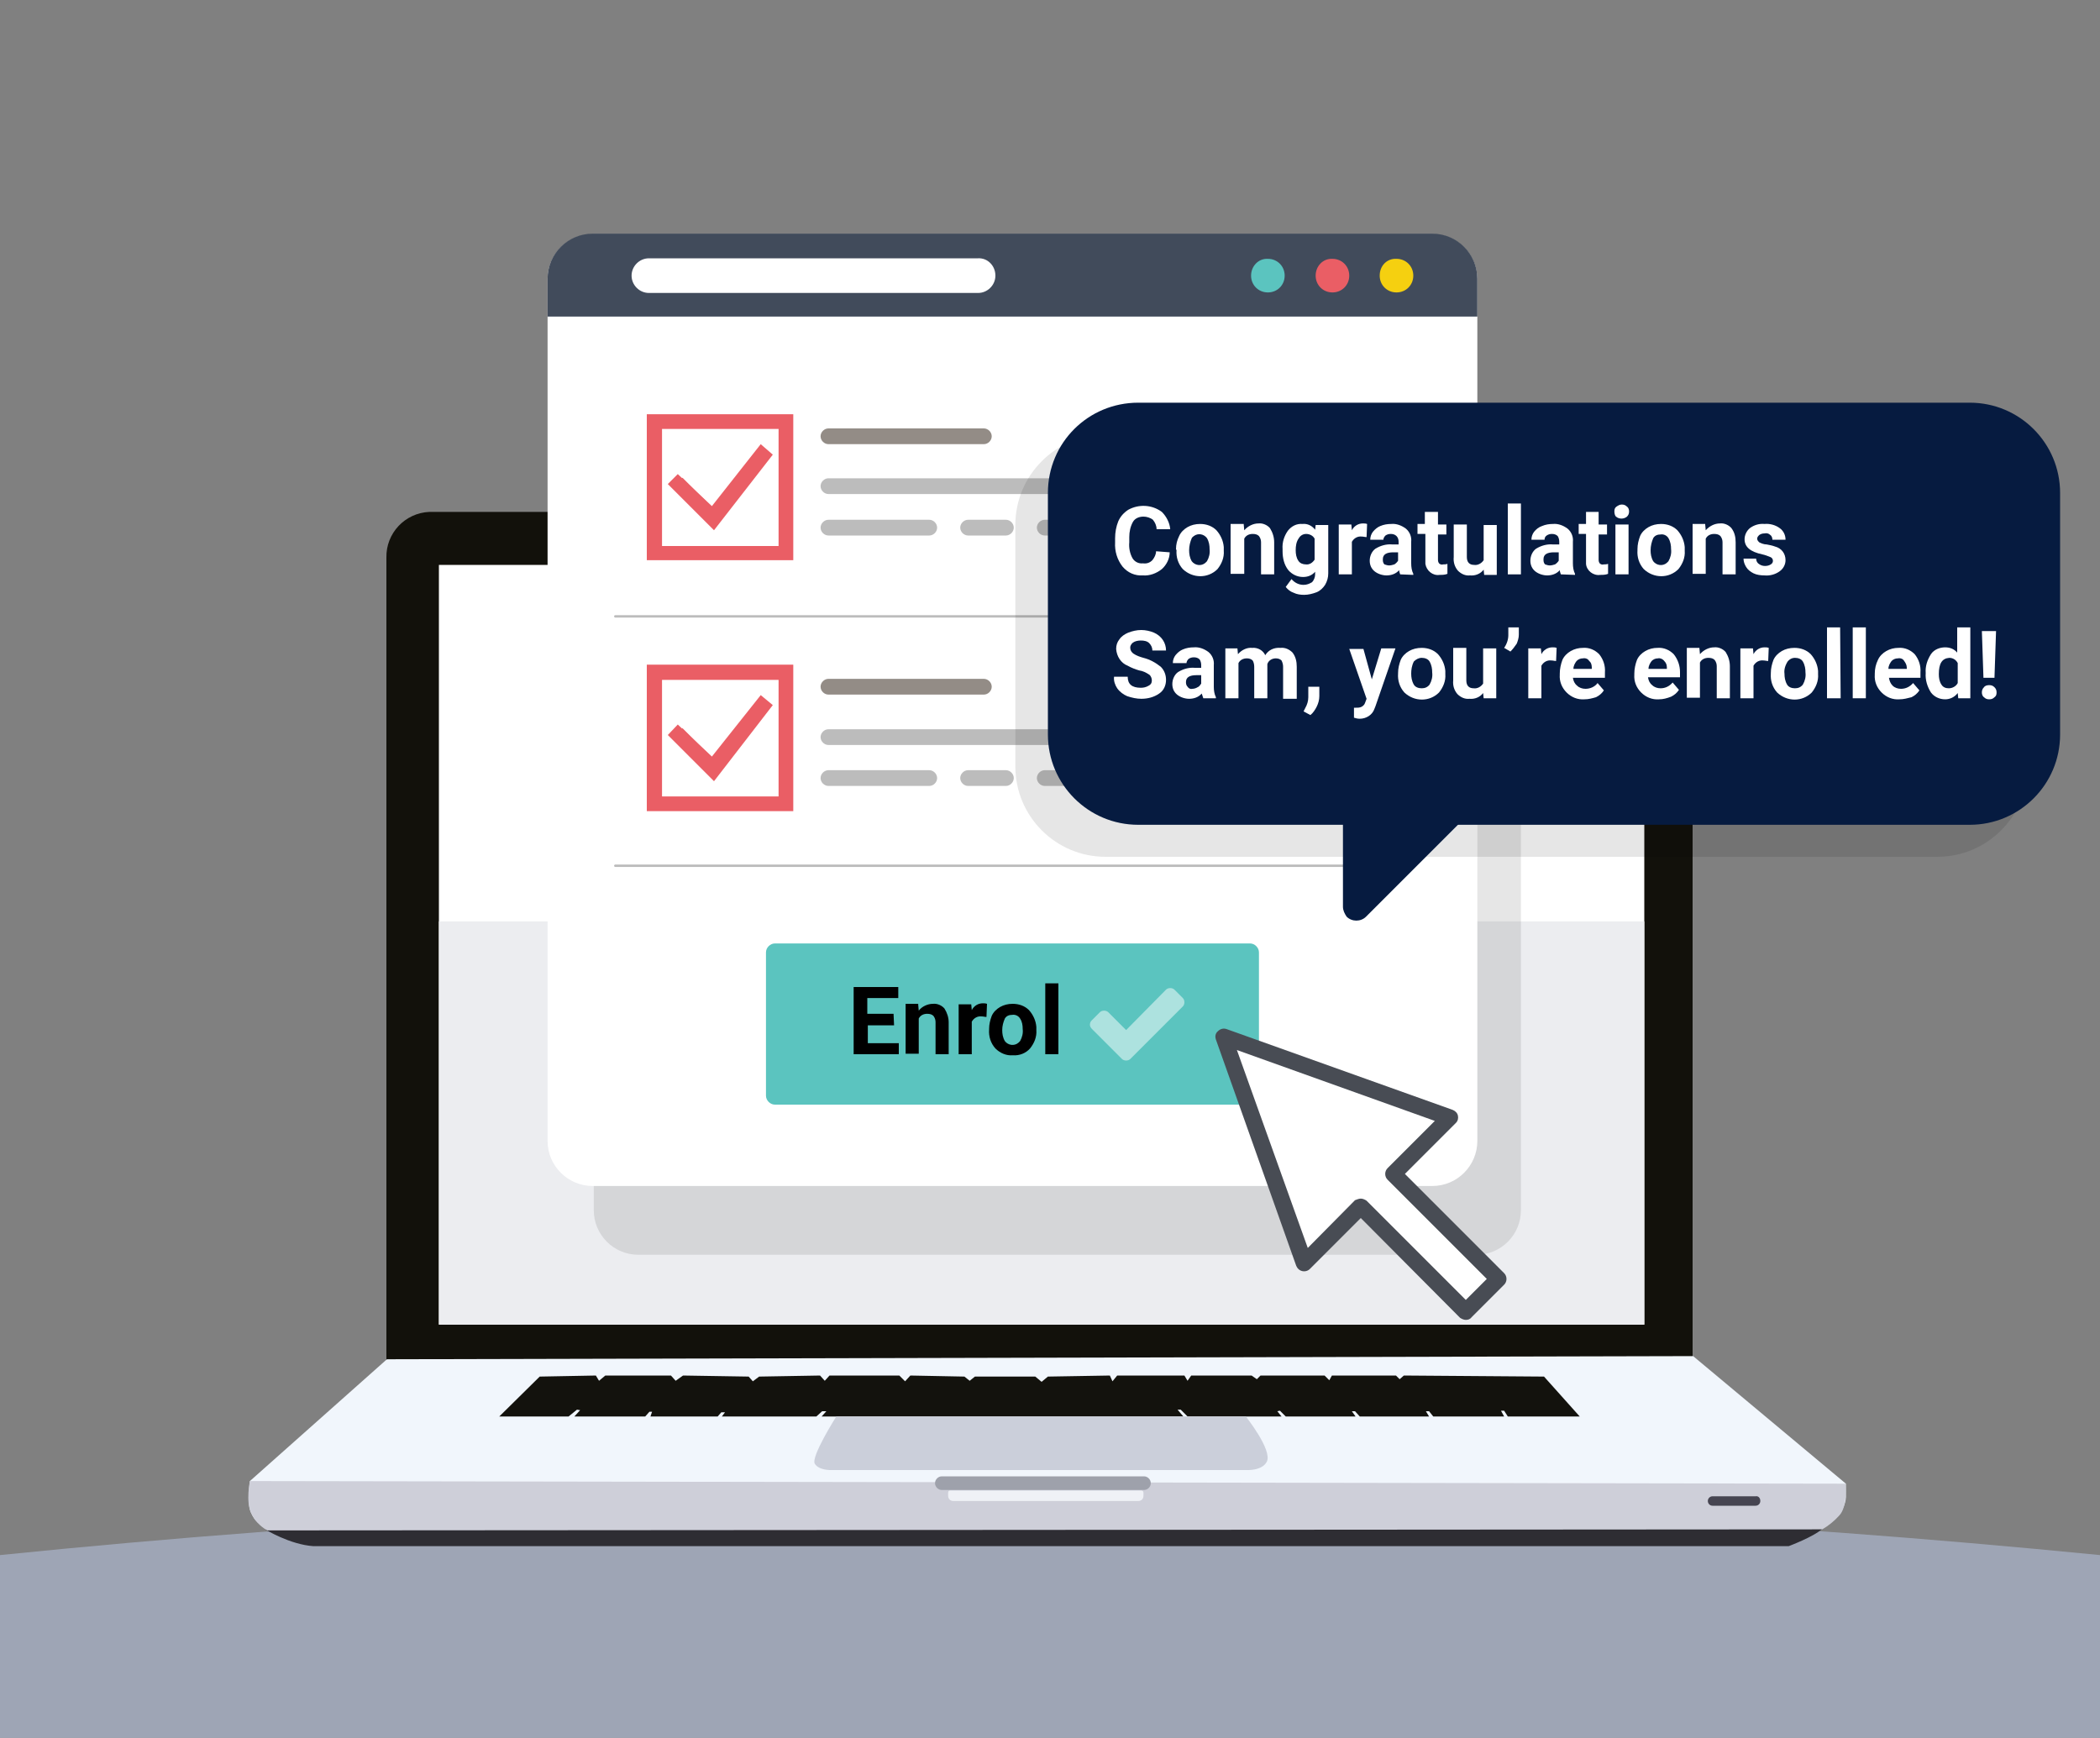 <?xml version="1.0" encoding="utf-8"?>
<!-- Generator: Adobe Illustrator 23.0.1, SVG Export Plug-In . SVG Version: 6.00 Build 0)  -->
<svg version="1.1" id="Layer_1" xmlns="http://www.w3.org/2000/svg" xmlns:xlink="http://www.w3.org/1999/xlink" x="0px" y="0px"
	 viewBox="0 0 400 331" style="enable-background:new 0 0 400 331;" xml:space="preserve">
<rect x="0" y="0" width="400" height="331" fill="#808080" stroke="none"/>
<style type="text/css">
	.st0{fill:#9EA5B5;}
	.st1{fill:#12110B;}
	.st2{fill:#FFFFFF;}
	.st3{fill:#ECEDF0;}
	.st4{fill:#F1F6FC;}
	.st5{fill:#2E2D33;}
	.st6{fill:#CECFD9;}
	.st7{fill:#13120D;}
	.st8{fill:#464551;}
	.st9{fill:#9EA1AB;}
	.st10{fill:#EFF1F6;}
	.st11{fill:#CBCFDA;}
	.st12{opacity:0.1;enable-background:new    ;}
	.st13{fill:#414B5B;}
	.st14{fill:#EA5E65;}
	.st15{fill:#F5D010;}
	.st16{fill:#5BC4BF;}
	.st17{fill:#938C86;}
	.st18{fill:#BCBCBC;}
	.st19{fill:none;stroke:#BCBCBC;stroke-width:0.46;stroke-linecap:round;stroke-linejoin:round;}
	.st20{opacity:0.5;fill:#FFFFFF;enable-background:new    ;}
	.st21{fill:#484C54;}
	.st22{fill:#061B40;}
</style>
<title>img-5</title>
<g id="platform">
	<path class="st0" d="M400,296.2c-65.8-6.5-132.4-9.8-200-9.9c-67.6-0.1-134.2,3.2-200,9.9V331h400V296.2z"/>
	<g>
		<g>
			<g>
				<path class="st1" d="M322.4,265.1c0.1,4.6-3.5,8.5-8.2,8.7H81.8c-4.6-0.1-8.3-4-8.2-8.7V106.2c-0.1-4.6,3.5-8.5,8.2-8.7h232.4
					c4.6,0.1,8.3,4,8.2,8.7V265.1z"/>
				<rect x="83.6" y="107.6" class="st2" width="229.6" height="144.7"/>
				<rect x="83.6" y="175.5" class="st3" width="229.6" height="76.8"/>
				<path class="st4" d="M73.7,258.9l-26.1,23.2c0,0-0.6,4.3,0.2,6s1.6,2.8,5.2,3.2s293,0,293,0c1.4-0.7,2.7-1.6,3.9-2.6
					c1.2-1.1,1.8-2.6,1.7-4.1v-2l-29.1-24.3L73.7,258.9z"/>
				<path class="st5" d="M50.5,291.3c0,0,4.7,2.9,9.2,3.2h281c0,0,4.8-1.8,6.4-3.3S50.5,291.3,50.5,291.3z"/>
				<path class="st6" d="M47.6,282.1c0,0-0.8,3.8,0.2,6c0.6,1.4,1.7,2.6,3.1,3.4l296.2-0.2c1.2-0.7,2.3-1.6,3.2-2.6
					c1.7-1.7,1.2-6.1,1.2-6.1L47.6,282.1z"/>
				<polygon class="st7" points="102.8,262.2 95.1,269.8 108.3,269.8 109.9,268.5 110.5,268.6 109.4,269.8 122.9,269.8 123.7,268.9 
					124.2,268.9 123.9,269.8 136.7,269.8 137.4,269 138.1,269 137.5,269.8 155.5,269.8 156.6,268.8 157.4,268.8 156.5,269.8 
					225.4,269.8 224.3,268.5 224.9,268.5 226.2,269.8 244.1,269.8 243.3,268.8 243.8,268.7 244.9,269.8 258.2,269.8 257.5,268.8 
					258.1,268.8 259,269.8 272.2,269.8 271.6,268.8 272.2,268.8 273,269.8 286.5,269.8 285.9,268.7 286.5,268.7 287.2,269.8 
					300.9,269.8 294.1,262.2 267.4,262 266.6,262.7 265.9,262 253.7,262 253.2,262.9 252.3,262 240.1,262 239.4,262.7 238.4,262 
					226.9,262 226.2,263 225.6,262 212.8,262 211.9,263.1 211.4,262 199.6,262.2 198.4,263.2 197.2,262.2 185.7,262.2 184.7,263 
					183.7,262.2 173.4,262 172.4,263.1 171.3,262 158,262 157.1,263 156.2,262 144.6,262.2 143.4,263.1 142.6,262.2 130.1,262 
					128.7,263 127.8,262 115.3,262 114.1,263 113.5,262 				"/>
				<path class="st8" d="M335.3,285.9c0,0.5-0.4,0.9-0.9,0.9h-8.2c-0.5,0-0.9-0.4-0.9-0.9l0,0c0-0.5,0.4-0.9,0.9-0.9h8.2
					C334.9,284.9,335.3,285.3,335.3,285.9z"/>
				<path class="st9" d="M219.2,282.5c0,0.7-0.6,1.3-1.3,1.3h-38.5c-0.7,0-1.3-0.6-1.3-1.3l0,0c0-0.7,0.6-1.3,1.3-1.3h38.5
					C218.6,281.2,219.2,281.8,219.2,282.5L219.2,282.5z"/>
				<path class="st10" d="M217.8,284.9c0,0.6-0.4,1-1,1h-35.2c-0.6,0-1-0.4-1-1l0,0c0-0.5-0.1-1,0.4-1h36.3
					C217.9,283.9,217.8,284.3,217.8,284.9L217.8,284.9z"/>
				<path class="st11" d="M159.3,269.8c0,0-4.9,7.7-4.1,9s3.1,1.2,3.1,1.2h79.1c0,0,3,0.2,3.9-1.6c1.1-2.2-4-8.6-4-8.6L159.3,269.8z
					"/>
			</g>
			<g>
				<path class="st12" d="M113.1,102v128.5c0,4.7,3.8,8.5,8.5,8.5c0,0,0,0,0,0h159.6c4.7,0,8.5-3.8,8.5-8.5c0,0,0,0,0,0V102H113.1z"
					/>
				<path class="st2" d="M112.9,44.6h159.9c4.7,0,8.6,3.8,8.6,8.6v164.1c0,4.7-3.8,8.6-8.6,8.6H112.9c-4.7,0-8.6-3.8-8.6-8.6V53.1
					C104.3,48.4,108.2,44.6,112.9,44.6z"/>
				<path class="st13" d="M281.4,60.3v-7.2c0-4.7-3.8-8.6-8.6-8.6c0,0,0,0,0,0H112.9c-4.7,0-8.6,3.8-8.6,8.6v7.2H281.4z"/>
				<path class="st14" d="M250.6,52.5c0,1.8,1.4,3.2,3.2,3.2c1.8,0,3.2-1.4,3.2-3.2c0-1.8-1.4-3.2-3.2-3.2c0,0,0,0,0,0
					C252,49.2,250.6,50.7,250.6,52.5z"/>
				<path class="st15" d="M262.8,52.5c0,1.8,1.4,3.2,3.2,3.2c1.8,0,3.2-1.4,3.2-3.2c0-1.8-1.4-3.2-3.2-3.2
					C264.2,49.2,262.8,50.6,262.8,52.5C262.8,52.4,262.8,52.4,262.8,52.5z"/>
				<path class="st16" d="M238.3,52.5c0,1.8,1.4,3.2,3.2,3.2c1.8,0,3.2-1.4,3.2-3.2c0-1.8-1.4-3.2-3.2-3.2c0,0,0,0,0,0
					C239.7,49.2,238.3,50.7,238.3,52.5z"/>
				<path class="st2" d="M189.6,52.5c0,1.8-1.5,3.3-3.3,3.3c0,0,0,0,0,0h-62.7c-1.8,0-3.3-1.5-3.3-3.3l0,0c0-1.8,1.5-3.3,3.3-3.3
					h62.7C188.1,49.1,189.6,50.6,189.6,52.5z"/>
				<g>
					<path class="st17" d="M187.4,132.3h-29.6c-0.8,0-1.5-0.7-1.5-1.5s0.7-1.5,1.5-1.5l0,0h29.6c0.8,0,1.5,0.7,1.5,1.5
						S188.2,132.3,187.4,132.3z"/>
					<path class="st18" d="M201.5,141.9h-43.7c-0.8,0-1.5-0.7-1.5-1.5s0.7-1.5,1.5-1.5l0,0h43.7c0.8,0,1.5,0.7,1.5,1.5
						S202.4,141.9,201.5,141.9z"/>
					<path class="st18" d="M233,141.9h-23.3c-0.8,0-1.5-0.7-1.5-1.5s0.7-1.5,1.5-1.5H233c0.8,0,1.5,0.7,1.5,1.5
						S233.8,141.9,233,141.9z"/>
					<path class="st18" d="M177,149.7h-19.2c-0.8,0-1.5-0.7-1.5-1.5s0.7-1.5,1.5-1.5l0,0H177c0.8,0,1.5,0.7,1.5,1.5
						S177.8,149.7,177,149.7z"/>
					<path class="st18" d="M191.6,149.7h-7.2c-0.8,0-1.5-0.7-1.5-1.5s0.7-1.5,1.5-1.5h7.2c0.8,0,1.5,0.7,1.5,1.5
						S192.4,149.7,191.6,149.7z"/>
					<path class="st18" d="M247.6,149.7h-7.2c-0.8,0-1.5-0.7-1.5-1.5s0.7-1.5,1.5-1.5h7.2c0.8,0,1.5,0.7,1.5,1.5
						S248.4,149.7,247.6,149.7z"/>
					<path class="st18" d="M263,141.9h-23.3c-0.8,0-1.5-0.7-1.5-1.5s0.7-1.5,1.5-1.5l0,0H263c0.8,0,1.5,0.7,1.5,1.5
						S263.8,141.9,263,141.9z"/>
					<path class="st18" d="M233,149.7h-34c-0.8,0-1.5-0.7-1.5-1.5s0.7-1.5,1.5-1.5l0,0h34c0.8,0,1.5,0.7,1.5,1.5
						S233.8,149.7,233,149.7z"/>
					<g>
						<path class="st14" d="M123.2,154.5v-27.9h27.9v27.9H123.2z M148.4,151.9v-22.5h-22.5v22.5L148.4,151.9z"/>
						<path class="st14" d="M150,153.4h-25.7v-25.7H150V153.4z M126.1,151.7h22.2v-22.2h-22.2L126.1,151.7z"/>
					</g>
					<g>
						<polygon class="st14" points="127.2,140 129.1,138 135.6,144.1 144.9,132.4 147.2,134.3 136,148.8 						"/>
						<polygon class="st14" points="135.9,147.1 128.8,140 130,138.7 135.8,144.5 144.3,133.5 145.6,134.5 						"/>
					</g>
				</g>
				<g>
					<path class="st17" d="M187.4,84.6h-29.6c-0.8,0-1.5-0.7-1.5-1.5s0.7-1.5,1.5-1.5l0,0h29.6c0.8,0,1.5,0.7,1.5,1.5
						S188.2,84.6,187.4,84.6z"/>
					<path class="st18" d="M201.5,94.1h-43.7c-0.8,0-1.5-0.7-1.5-1.5s0.7-1.5,1.5-1.5l0,0h43.7c0.8,0,1.5,0.7,1.5,1.5
						S202.4,94.1,201.5,94.1z"/>
					<path class="st18" d="M233,94.1h-23.3c-0.8,0-1.5-0.7-1.5-1.5s0.7-1.5,1.5-1.5H233c0.8,0,1.5,0.7,1.5,1.5S233.8,94.1,233,94.1z
						"/>
					<path class="st18" d="M177,102h-19.2c-0.8,0-1.5-0.7-1.5-1.5s0.7-1.5,1.5-1.5l0,0H177c0.8,0,1.5,0.7,1.5,1.5S177.8,102,177,102
						z"/>
					<path class="st18" d="M191.6,102h-7.2c-0.8,0-1.5-0.7-1.5-1.5s0.7-1.5,1.5-1.5h7.2c0.8,0,1.5,0.7,1.5,1.5S192.4,102,191.6,102z
						"/>
					<path class="st18" d="M247.6,102h-7.2c-0.8,0-1.5-0.7-1.5-1.5s0.7-1.5,1.5-1.5h7.2c0.8,0,1.5,0.7,1.5,1.5S248.4,102,247.6,102z
						"/>
					<path class="st18" d="M263,94.1h-23.3c-0.8,0-1.5-0.7-1.5-1.5s0.7-1.5,1.5-1.5l0,0H263c0.8,0,1.5,0.7,1.5,1.5
						S263.8,94.1,263,94.1z"/>
					<path class="st18" d="M233,102h-34c-0.8,0-1.5-0.7-1.5-1.5s0.7-1.5,1.5-1.5l0,0h34c0.8,0,1.5,0.7,1.5,1.5S233.8,102,233,102z"
						/>
					<g>
						<path class="st14" d="M123.2,106.8V78.9h27.9v27.8H123.2z M148.4,104.1V81.6h-22.5v22.5L148.4,104.1z"/>
						<path class="st14" d="M150,105.7h-25.7V80H150V105.7z M126.1,104h22.2V81.7h-22.2V104z"/>
					</g>
					<g>
						<polygon class="st14" points="127.2,92.2 129.1,90.3 135.6,96.4 144.9,84.6 147.2,86.6 136,101 						"/>
						<polygon class="st14" points="135.9,99.4 128.8,92.2 130,91 135.8,96.8 144.3,85.7 145.6,86.8 						"/>
					</g>
				</g>
				<line class="st19" x1="117.2" y1="164.9" x2="268.5" y2="164.9"/>
				<line class="st19" x1="117.2" y1="117.4" x2="268.5" y2="117.4"/>
			</g>
			<g>
				<path class="st16" d="M147.6,179.7h90.5c0.9,0,1.7,0.8,1.7,1.7v27.3c0,0.9-0.8,1.7-1.7,1.7h-90.5c-0.9,0-1.7-0.8-1.7-1.7v-27.3
					C145.9,180.5,146.7,179.7,147.6,179.7z"/>
				<g>
					<g>
						<path d="M170.3,195.3h-5v3.4h5.9v2.1h-8.6v-12.8h8.5v2.1h-5.9v3h5L170.3,195.3z"/>
						<path d="M174.9,191.4l0.1,1.1c0.6-0.8,1.7-1.3,2.7-1.3c0.8-0.1,1.7,0.3,2.2,0.9c0.5,0.8,0.8,1.7,0.8,2.6v6.1h-2.5v-6.1
							c0-0.4-0.1-0.8-0.4-1.2c-0.3-0.3-0.7-0.4-1.2-0.4c-0.7,0-1.3,0.3-1.6,0.9v6.7h-2.5v-9.5H174.9z"/>
						<path d="M187.9,193.7c-0.3,0-0.6-0.1-0.9-0.1c-0.8-0.1-1.5,0.3-1.9,1v6.2h-2.5v-9.5h2.4l0.1,1.1c0.4-0.8,1.2-1.3,2.1-1.3
							c0.3,0,0.5,0,0.8,0.1L187.9,193.7z"/>
						<path d="M188.4,196c0-0.9,0.2-1.7,0.5-2.5c0.3-0.7,0.9-1.3,1.6-1.7c0.7-0.4,1.5-0.6,2.4-0.6c1.2,0,2.3,0.4,3.1,1.2
							c0.8,0.9,1.3,2,1.4,3.2v0.6c0.1,1.3-0.4,2.5-1.2,3.5c-0.8,0.9-2,1.4-3.3,1.3c-1.2,0.1-2.4-0.4-3.3-1.3c-0.9-1-1.3-2.3-1.2-3.6
							L188.4,196z M190.9,196.2c0,0.7,0.1,1.4,0.5,2.1c0.6,0.8,1.8,1,2.6,0.3c0.1-0.1,0.2-0.2,0.3-0.3c0.4-0.7,0.6-1.5,0.5-2.3
							c0-0.7-0.1-1.4-0.5-2c-0.3-0.5-0.9-0.8-1.5-0.7c-0.6,0-1.1,0.2-1.4,0.7C191.1,194.7,190.9,195.4,190.9,196.2L190.9,196.2z"/>
						<path d="M201.6,200.8h-2.5v-13.5h2.5V200.8z"/>
					</g>
					<path class="st20" d="M207.6,195.2c0-0.3,0.1-0.6,0.3-0.8l1.6-1.6c0.2-0.2,0.5-0.3,0.8-0.3c0.3,0,0.6,0.1,0.8,0.3l3.4,3.4
						l7.6-7.7c0.2-0.2,0.5-0.3,0.8-0.3c0.3,0,0.6,0.1,0.8,0.3l1.6,1.6c0.2,0.2,0.3,0.5,0.3,0.8c0,0.3-0.1,0.6-0.3,0.8l-8.4,8.4
						l-1.6,1.6c-0.2,0.2-0.5,0.3-0.8,0.3c-0.3,0-0.6-0.1-0.8-0.3l-1.6-1.6L208,196C207.8,195.8,207.6,195.5,207.6,195.2z"/>
				</g>
			</g>
			<g>
				<g id="Outline_Icons">
					<path class="st2" d="M277.6,249.1c-0.4,0-0.7-0.1-1-0.4l-17.4-17.4l-8.9,8.9c-0.5,0.6-1.4,0.6-2,0c-0.2-0.2-0.3-0.3-0.3-0.5
						l-14.1-39.5c-0.3-0.7,0.1-1.5,0.8-1.8c0.3-0.1,0.6-0.1,1,0l39.5,14.1c0.5,0.2,0.8,0.5,0.9,1c0.1,0.5,0,1-0.4,1.3l-8.9,8.9
						l17.4,17.4c0.5,0.6,0.5,1.4,0,2l-5.6,5.6C278.3,249,278,249.1,277.6,249.1z"/>
				</g>
				<g id="Outline_Icons-2">
					<path class="st21" d="M279.2,251.4c-0.4,0-0.8-0.2-1.1-0.4l-18.9-19l-9.7,9.7c-0.6,0.6-1.6,0.6-2.2,0c-0.2-0.2-0.3-0.4-0.4-0.6
						L231.6,198c-0.2-0.6-0.1-1.2,0.4-1.6c0.4-0.4,1-0.6,1.6-0.4l43.1,15.4c0.5,0.2,0.9,0.6,1,1.1c0.1,0.5,0,1-0.4,1.4l-9.7,9.7
						l18.9,18.9c0.6,0.6,0.6,1.6,0,2.2c0,0,0,0,0,0l-6.2,6.2C280,251.3,279.6,251.4,279.2,251.4z M259.2,228.3
						c0.4,0,0.8,0.2,1.1,0.4l18.9,18.9l4-4l-18.9-18.9c-0.6-0.6-0.6-1.6,0-2.2c0,0,0,0,0,0l9-9l-37.7-13.5l13.5,37.7l9-9.1
						C258.4,228.5,258.8,228.3,259.2,228.3z"/>
				</g>
			</g>
		</g>
		<g>
			<path class="st12" d="M210.6,82.8H369c9.5,0,17.2,7.7,17.2,17.2v46c0,9.5-7.7,17.2-17.2,17.2H210.6c-9.5,0-17.2-7.7-17.2-17.2
				v-46C193.4,90.5,201.1,82.8,210.6,82.8z"/>
			<path class="st22" d="M216.8,76.7h158.4c9.5,0,17.2,7.7,17.2,17.2v46c0,9.5-7.7,17.2-17.2,17.2H216.8c-9.5,0-17.2-7.7-17.2-17.2
				v-46C199.6,84.3,207.3,76.7,216.8,76.7z"/>
			<path class="st22" d="M255.8,172.7v-22.4h28.7l-24.3,24.3c-1,1-2.7,1-3.7,0C256.1,174,255.8,173.4,255.8,172.7z"/>
			<g>
				<path class="st2" d="M222.8,105.2c0,1.2-0.6,2.4-1.5,3.2c-1,0.8-2.3,1.3-3.6,1.2c-1.5,0.1-2.9-0.5-3.9-1.7
					c-1-1.3-1.5-2.9-1.4-4.6v-0.8c0-1.1,0.2-2.2,0.6-3.2c0.4-0.9,1-1.6,1.9-2.2c2-1.1,4.5-1,6.4,0.4c0.9,0.9,1.5,2.1,1.6,3.3h-2.6
					c0-0.7-0.3-1.3-0.7-1.8c-0.5-0.4-1.2-0.6-1.8-0.6c-0.8,0-1.6,0.3-2,1c-0.5,0.9-0.7,1.9-0.7,2.9v1c-0.1,1,0.1,2.1,0.6,3
					c0.4,0.7,1.2,1.1,2,1c0.7,0.1,1.3-0.1,1.8-0.6c0.4-0.5,0.7-1.1,0.7-1.7L222.8,105.2z"/>
				<path class="st2" d="M224,104.6c0-0.9,0.2-1.7,0.6-2.5c0.3-0.7,0.9-1.3,1.6-1.7c0.7-0.4,1.5-0.6,2.4-0.6c1.2,0,2.3,0.4,3.1,1.2
					c0.8,0.9,1.3,2,1.4,3.2v0.7c0.1,1.3-0.4,2.5-1.2,3.5c-1.8,1.8-4.7,1.8-6.6,0c-0.9-1-1.3-2.3-1.2-3.6L224,104.6z M226.5,104.8
					c0,0.7,0.1,1.4,0.5,2.1c0.6,0.8,1.8,1,2.6,0.3c0.1-0.1,0.2-0.2,0.3-0.3c0.4-0.7,0.6-1.5,0.5-2.3c0-0.7-0.1-1.4-0.5-2.1
					c-0.6-0.8-1.7-1-2.5-0.4c-0.1,0.1-0.3,0.2-0.4,0.4C226.7,103.2,226.5,104,226.5,104.8L226.5,104.8z"/>
				<path class="st2" d="M236.9,99.9l0.1,1.1c0.7-0.8,1.7-1.3,2.7-1.3c0.8-0.1,1.7,0.3,2.2,0.9c0.5,0.8,0.8,1.7,0.8,2.7v6.1h-2.5
					v-6.1c0-0.4-0.1-0.8-0.4-1.2c-0.3-0.3-0.7-0.4-1.2-0.4c-0.7,0-1.3,0.3-1.6,0.9v6.7h-2.6v-9.5H236.9z"/>
				<path class="st2" d="M244.3,104.6c-0.1-1.3,0.3-2.5,1-3.5c0.7-0.9,1.7-1.4,2.8-1.3c0.9-0.1,1.8,0.3,2.4,1.1l0.1-0.9h2.4v9.2
					c0,0.8-0.2,1.5-0.6,2.2c-0.4,0.6-0.9,1.1-1.6,1.4c-0.8,0.3-1.6,0.5-2.4,0.5c-0.7,0-1.4-0.1-2-0.4c-0.6-0.2-1.1-0.6-1.5-1.1
					l1.1-1.5c0.6,0.7,1.4,1.1,2.3,1.1c0.6,0,1.1-0.2,1.6-0.5c0.4-0.4,0.6-1,0.6-1.5v-0.5c-0.6,0.7-1.4,1-2.3,1
					c-1.1,0-2.1-0.5-2.8-1.3c-0.8-1-1.1-2.3-1.1-3.6L244.3,104.6z M246.8,104.8c0,0.7,0.1,1.4,0.5,2c0.3,0.5,0.9,0.7,1.4,0.7
					c0.7,0.1,1.3-0.3,1.7-0.9v-4c-0.3-0.6-1-0.9-1.6-0.9c-0.6,0-1.1,0.3-1.4,0.8C246.9,103.2,246.8,104,246.8,104.8z"/>
				<path class="st2" d="M260.3,102.3c-0.3,0-0.6-0.1-0.9-0.1c-0.8-0.1-1.5,0.3-1.9,1v6.2h-2.5v-9.5h2.4l0.1,1.1
					c0.4-0.8,1.2-1.3,2.1-1.3c0.3,0,0.5,0,0.8,0.1L260.3,102.3z"/>
				<path class="st2" d="M266.7,109.4c-0.1-0.3-0.2-0.6-0.2-0.8c-0.6,0.7-1.5,1-2.4,1c-0.8,0-1.7-0.3-2.3-0.8
					c-0.6-0.5-0.9-1.2-0.9-2c0-0.9,0.4-1.8,1.1-2.3c1-0.6,2.1-0.9,3.2-0.8h1.2v-0.5c0-0.4-0.1-0.8-0.4-1.1c-0.3-0.3-0.7-0.4-1.1-0.4
					c-0.4,0-0.7,0.1-1,0.3c-0.2,0.2-0.4,0.5-0.4,0.8H261c0-0.6,0.2-1.1,0.5-1.5c0.4-0.5,0.9-0.9,1.4-1.1c0.7-0.3,1.4-0.4,2.1-0.4
					c1-0.1,2,0.3,2.8,0.9c0.7,0.6,1.1,1.5,1,2.5v4.1c0,0.7,0.1,1.4,0.4,2v0.2L266.7,109.4z M264.6,107.7c0.3,0,0.7-0.1,1-0.2
					c0.3-0.2,0.5-0.4,0.7-0.7v-1.6h-0.9c-1.3,0-2,0.4-2,1.3v0.2c0,0.3,0.1,0.6,0.3,0.8C264,107.6,264.3,107.7,264.6,107.7z"/>
				<path class="st2" d="M273.9,97.6v2.3h1.6v1.9h-1.6v4.7c0,0.3,0,0.5,0.2,0.8c0.2,0.2,0.5,0.3,0.8,0.2c0.3,0,0.5,0,0.8-0.1v1.9
					c-0.5,0.2-1,0.2-1.5,0.2c-1.3,0.2-2.5-0.8-2.7-2.1c0-0.2,0-0.4,0-0.6v-5.1H270v-1.9h1.4v-2.3H273.9z"/>
				<path class="st2" d="M282.6,108.5c-0.6,0.8-1.6,1.2-2.6,1.1c-0.9,0.1-1.7-0.3-2.3-0.9c-0.6-0.7-0.9-1.6-0.8-2.6v-6.2h2.5v6.2
					c0,1,0.5,1.5,1.4,1.5c0.7,0.1,1.4-0.3,1.8-0.9v-6.7h2.5v9.5h-2.4L282.6,108.5z"/>
				<path class="st2" d="M289.7,109.4h-2.5V95.9h2.5V109.4z"/>
				<path class="st2" d="M297.3,109.4c-0.1-0.3-0.2-0.6-0.2-0.8c-0.6,0.7-1.5,1-2.4,1c-0.8,0-1.7-0.3-2.3-0.8
					c-0.6-0.5-0.9-1.2-0.9-2c0-0.9,0.4-1.8,1.1-2.3c1-0.6,2.1-0.9,3.2-0.8h1.2v-0.5c0-0.4-0.1-0.8-0.3-1.1c-0.3-0.3-0.7-0.4-1.1-0.4
					c-0.4,0-0.7,0.1-1,0.3c-0.3,0.2-0.4,0.5-0.4,0.8h-2.5c0-0.6,0.2-1.1,0.5-1.5c0.4-0.5,0.9-0.9,1.5-1.1c0.7-0.3,1.4-0.4,2.1-0.4
					c1-0.1,2,0.3,2.8,0.9c0.7,0.6,1.1,1.5,1,2.5v4.1c0,0.7,0.1,1.4,0.4,2v0.2L297.3,109.4z M295.2,107.7c0.3,0,0.7-0.1,1-0.2
					c0.3-0.2,0.5-0.4,0.7-0.7v-1.6H296c-1.3,0-2,0.4-2,1.3v0.2c0,0.3,0.1,0.6,0.3,0.8C294.6,107.6,294.9,107.7,295.2,107.7
					L295.2,107.7z"/>
				<path class="st2" d="M304.5,97.6v2.3h1.6v1.9h-1.6v4.7c0,0.3,0,0.5,0.2,0.8c0.2,0.2,0.5,0.3,0.8,0.2c0.3,0,0.5,0,0.8-0.1v1.9
					c-0.5,0.2-1,0.2-1.5,0.2c-1.3,0.2-2.6-0.8-2.7-2.1c0-0.2,0-0.4,0-0.6v-5.1h-1.4v-1.9h1.4v-2.3H304.5z"/>
				<path class="st2" d="M307.5,97.4c0-0.4,0.1-0.7,0.4-0.9c0.3-0.2,0.6-0.4,1-0.4c0.4,0,0.7,0.1,1,0.4c0.3,0.2,0.4,0.6,0.4,0.9
					c0,0.4-0.1,0.7-0.4,1c-0.6,0.5-1.5,0.5-2.1,0C307.6,98.2,307.5,97.8,307.5,97.4z M310.2,109.4h-2.5v-9.5h2.5V109.4z"/>
				<path class="st2" d="M311.9,104.6c0-0.9,0.2-1.7,0.5-2.5c0.3-0.7,0.9-1.3,1.6-1.7c0.7-0.4,1.5-0.6,2.4-0.6
					c1.2,0,2.3,0.4,3.1,1.2c0.8,0.9,1.3,2,1.4,3.2v0.7c0.1,1.3-0.4,2.5-1.2,3.5c-1.8,1.8-4.7,1.8-6.6,0c-0.9-1-1.3-2.3-1.2-3.6
					L311.9,104.6z M314.4,104.8c0,0.7,0.1,1.4,0.5,2.1c0.6,0.8,1.8,1,2.6,0.3c0.1-0.1,0.2-0.2,0.3-0.3c0.4-0.7,0.6-1.5,0.5-2.3
					c0-0.7-0.1-1.4-0.5-2.1c-0.3-0.5-0.9-0.8-1.5-0.7c-0.6,0-1.1,0.2-1.4,0.7C314.6,103.2,314.4,104,314.4,104.8z"/>
				<path class="st2" d="M324.8,99.9l0.1,1.1c0.7-0.8,1.7-1.3,2.7-1.3c0.8-0.1,1.7,0.3,2.2,0.9c0.6,0.8,0.8,1.7,0.8,2.7v6.1h-2.5
					v-6.1c0-0.4-0.1-0.8-0.4-1.2c-0.3-0.3-0.7-0.4-1.2-0.4c-0.7,0-1.3,0.3-1.6,0.9v6.7h-2.5v-9.5H324.8z"/>
				<path class="st2" d="M337.7,106.8c0-0.3-0.2-0.6-0.5-0.7c-0.5-0.2-1-0.4-1.5-0.5c-2.3-0.5-3.4-1.4-3.4-2.9c0-0.8,0.4-1.6,1-2.1
					c0.8-0.6,1.8-0.9,2.8-0.8c1-0.1,2.1,0.2,2.9,0.8c0.7,0.5,1.1,1.3,1.1,2.2h-2.5c0-0.3-0.1-0.7-0.4-0.9c-0.3-0.3-0.7-0.4-1.1-0.3
					c-0.4,0-0.7,0.1-1,0.3c-0.2,0.2-0.4,0.4-0.4,0.7c0,0.3,0.2,0.5,0.4,0.7c0.4,0.2,0.9,0.4,1.4,0.4c0.5,0.1,1.1,0.2,1.6,0.4
					c1.2,0.3,2,1.3,2,2.6c0,0.8-0.4,1.6-1.1,2.1c-0.8,0.6-1.9,0.9-2.9,0.8c-0.7,0-1.5-0.1-2.1-0.4c-0.6-0.3-1.1-0.7-1.4-1.2
					c-0.3-0.5-0.5-1-0.5-1.6h2.4c0,0.4,0.2,0.8,0.5,1c0.4,0.3,0.8,0.4,1.2,0.4c0.4,0,0.8-0.1,1.1-0.3
					C337.6,107.3,337.7,107.1,337.7,106.8z"/>
				<path class="st2" d="M219.4,129.6c0-0.4-0.2-0.9-0.5-1.1c-0.6-0.4-1.2-0.7-1.9-0.8c-0.7-0.2-1.5-0.5-2.2-0.9
					c-1.3-0.5-2.1-1.8-2.2-3.2c0-0.7,0.2-1.3,0.6-1.8c0.4-0.6,1-1,1.7-1.3c0.8-0.3,1.6-0.5,2.5-0.5c0.8,0,1.7,0.2,2.4,0.5
					c0.7,0.3,1.3,0.8,1.7,1.4c0.4,0.6,0.6,1.3,0.6,2h-2.6c0-0.5-0.2-1-0.6-1.4c-0.4-0.4-1-0.5-1.6-0.5c-0.5,0-1.1,0.1-1.5,0.4
					c-0.3,0.2-0.6,0.7-0.5,1.1c0,0.4,0.3,0.8,0.6,1c0.6,0.4,1.2,0.6,1.9,0.8c1.2,0.3,2.3,0.9,3.3,1.7c0.7,0.7,1,1.6,1,2.5
					c0,1-0.4,2-1.3,2.6c-1,0.7-2.2,1-3.4,1c-0.9,0-1.8-0.2-2.7-0.5c-0.7-0.3-1.4-0.8-1.9-1.5c-0.4-0.6-0.7-1.4-0.6-2.2h2.6
					c0,1.4,0.8,2.1,2.5,2.1c0.5,0,1-0.1,1.5-0.4C219.2,130.4,219.4,130.1,219.4,129.6z"/>
				<path class="st2" d="M229.2,133c-0.1-0.3-0.2-0.6-0.3-0.9c-0.6,0.7-1.5,1-2.4,1c-0.8,0-1.7-0.3-2.3-0.8c-0.6-0.5-0.9-1.2-0.9-2
					c0-0.9,0.4-1.8,1.1-2.3c1-0.6,2.1-0.9,3.2-0.8h1.2v-0.5c0-0.4-0.1-0.8-0.3-1.1c-0.3-0.3-0.7-0.4-1.1-0.4c-0.4,0-0.7,0.1-1,0.3
					c-0.2,0.2-0.4,0.5-0.4,0.8h-2.6c0-0.6,0.2-1.1,0.5-1.5c0.4-0.5,0.9-0.9,1.4-1.1c0.7-0.3,1.4-0.4,2.1-0.4c1-0.1,2,0.3,2.8,0.9
					c0.7,0.6,1.1,1.5,1,2.5v4.1c0,0.7,0.1,1.4,0.4,2v0.2H229.2z M227.1,131.2c0.3,0,0.7-0.1,1-0.3c0.3-0.1,0.5-0.4,0.7-0.7v-1.6
					h-0.9c-1.3,0-2,0.4-2,1.3v0.1c0,0.3,0.1,0.6,0.3,0.8C226.4,131.1,226.7,131.3,227.1,131.2L227.1,131.2z"/>
				<path class="st2" d="M235.7,123.5l0.1,1.1c0.7-0.8,1.7-1.3,2.7-1.2c1.1-0.1,2.1,0.5,2.5,1.4c0.6-1,1.7-1.5,2.9-1.4
					c0.9-0.1,1.7,0.3,2.3,0.9c0.6,0.8,0.8,1.7,0.8,2.7v6.1h-2.6v-6.1c0-0.4-0.1-0.8-0.3-1.2c-0.3-0.3-0.7-0.4-1.1-0.4
					c-0.7,0-1.4,0.4-1.6,1.1v6.5h-2.5v-6c0-0.4-0.1-0.9-0.3-1.2c-0.3-0.3-0.7-0.4-1.1-0.4c-0.7,0-1.3,0.3-1.6,0.9v6.7h-2.5v-9.5
					H235.7z"/>
				<path class="st2" d="M249.6,136.2l-1.3-0.7l0.3-0.6c0.4-0.7,0.6-1.4,0.6-2.1v-2h2.1v1.8c0,0.7-0.2,1.4-0.5,2
					C250.5,135.2,250.1,135.8,249.6,136.2z"/>
				<path class="st2" d="M261.3,129.4l1.8-5.9h2.7l-3.8,11l-0.2,0.5c-0.4,1.2-1.6,1.9-2.8,1.9c-0.4,0-0.8-0.1-1.1-0.2v-1.9h0.4
					c0.4,0,0.7,0,1.1-0.2c0.3-0.2,0.5-0.4,0.6-0.7l0.3-0.8l-3.3-9.5h2.7L261.3,129.4z"/>
				<path class="st2" d="M266.3,128.2c0-0.9,0.2-1.7,0.5-2.5c0.3-0.7,0.9-1.3,1.6-1.7c0.7-0.4,1.5-0.6,2.4-0.6
					c1.2,0,2.3,0.4,3.1,1.2c0.8,0.9,1.3,2,1.4,3.2v0.6c0.1,1.3-0.4,2.5-1.2,3.5c-1.8,1.8-4.7,1.8-6.6,0c-0.9-1-1.3-2.3-1.2-3.6
					L266.3,128.2z M268.8,128.3c0,0.7,0.1,1.4,0.5,2.1c0.3,0.5,0.9,0.7,1.5,0.7c0.6,0,1.1-0.2,1.5-0.7c0.4-0.7,0.6-1.5,0.5-2.3
					c0-0.7-0.1-1.4-0.5-2.1c-0.3-0.5-0.9-0.7-1.5-0.7c-0.6,0-1.1,0.3-1.5,0.7C268.9,126.8,268.8,127.6,268.8,128.3L268.8,128.3z"/>
				<path class="st2" d="M282.5,132c-0.6,0.8-1.6,1.2-2.6,1.1c-0.9,0.1-1.7-0.3-2.3-0.9c-0.6-0.7-0.9-1.6-0.8-2.6v-6.2h2.5v6.2
					c0,1,0.5,1.5,1.4,1.5c0.7,0.1,1.4-0.3,1.8-0.9v-6.7h2.5v9.5h-2.4L282.5,132z"/>
				<path class="st2" d="M287.7,124.1l-1.2-0.7c0.5-0.7,0.8-1.6,0.8-2.4v-1.5h2v1.4c0,0.6-0.2,1.2-0.4,1.7
					C288.5,123.2,288.1,123.7,287.7,124.1z"/>
				<path class="st2" d="M296.4,125.9c-0.3,0-0.6-0.1-0.9-0.1c-0.8-0.1-1.5,0.3-1.9,1v6.2h-2.5v-9.5h2.4l0.1,1.1
					c0.4-0.8,1.2-1.3,2.1-1.3c0.3,0,0.5,0,0.8,0.1L296.4,125.9z"/>
				<path class="st2" d="M301.8,133.2c-1.3,0.1-2.5-0.4-3.4-1.3c-0.9-0.9-1.4-2.1-1.3-3.4v-0.2c0-0.9,0.2-1.8,0.5-2.6
					c0.3-0.7,0.9-1.3,1.6-1.7c0.7-0.4,1.5-0.6,2.3-0.6c1.2-0.1,2.3,0.4,3.1,1.2c0.8,1,1.2,2.2,1.1,3.5v1h-6.1
					c0.1,0.6,0.3,1.1,0.8,1.5c0.4,0.4,1,0.6,1.6,0.6c0.9,0,1.8-0.4,2.3-1.1l1.2,1.4c-0.4,0.6-0.9,1-1.5,1.3
					C303.3,133,302.6,133.2,301.8,133.2z M301.5,125.4c-0.5,0-0.9,0.2-1.2,0.5c-0.3,0.4-0.6,0.9-0.6,1.5h3.5v-0.2
					c0-0.5-0.1-1-0.5-1.3C302.5,125.5,302,125.3,301.5,125.4z"/>
				<path class="st2" d="M316,133.2c-1.3,0.1-2.5-0.4-3.4-1.3c-0.9-0.9-1.4-2.1-1.3-3.4v-0.2c0-0.9,0.2-1.8,0.5-2.6
					c0.3-0.7,0.9-1.3,1.6-1.7c0.7-0.4,1.5-0.6,2.3-0.6c1.2-0.1,2.3,0.4,3.1,1.2c0.8,1,1.2,2.2,1.2,3.4v1h-6.1
					c0.1,0.6,0.3,1.1,0.8,1.5c0.4,0.4,1,0.6,1.6,0.6c0.9,0,1.7-0.4,2.3-1.1l1.2,1.4c-0.4,0.6-0.9,1-1.5,1.3
					C317.5,133,316.8,133.2,316,133.2z M315.8,125.4c-0.5,0-0.9,0.2-1.2,0.5c-0.3,0.4-0.6,0.9-0.6,1.5h3.5v-0.2
					c0-0.5-0.1-0.9-0.5-1.3C316.7,125.5,316.2,125.3,315.8,125.4L315.8,125.4z"/>
				<path class="st2" d="M323.7,123.5l0.1,1.1c0.7-0.8,1.7-1.3,2.7-1.3c0.8-0.1,1.7,0.3,2.2,0.9c0.5,0.8,0.8,1.7,0.8,2.7v6.1H327
					v-6.1c0-0.4-0.1-0.8-0.4-1.2c-0.3-0.3-0.7-0.4-1.2-0.4c-0.7,0-1.3,0.3-1.6,0.9v6.7h-2.5v-9.5H323.7z"/>
				<path class="st2" d="M336.8,125.9c-0.3,0-0.6-0.1-0.9-0.1c-0.8-0.1-1.5,0.3-1.9,1v6.2h-2.5v-9.5h2.4l0.1,1.1
					c0.4-0.8,1.2-1.3,2.1-1.3c0.3,0,0.5,0,0.8,0.1L336.8,125.9z"/>
				<path class="st2" d="M337.3,128.2c0-0.9,0.2-1.7,0.5-2.5c0.3-0.7,0.9-1.3,1.6-1.7c0.7-0.4,1.5-0.6,2.4-0.6
					c1.2,0,2.3,0.4,3.1,1.2c0.8,0.9,1.3,2,1.4,3.2v0.6c0.1,1.3-0.4,2.5-1.2,3.5c-1.8,1.8-4.7,1.8-6.6,0c-0.9-1-1.3-2.3-1.2-3.6
					L337.3,128.2z M339.9,128.3c0,0.7,0.1,1.4,0.5,2.1c0.3,0.5,0.9,0.7,1.5,0.7c0.6,0,1.1-0.2,1.5-0.7c0.4-0.7,0.6-1.5,0.5-2.3
					c0-0.7-0.1-1.4-0.5-2.1c-0.3-0.5-0.9-0.7-1.5-0.7c-0.6,0-1.1,0.3-1.4,0.7C340,126.8,339.8,127.6,339.9,128.3z"/>
				<path class="st2" d="M350.6,133H348v-13.5h2.5L350.6,133z"/>
				<path class="st2" d="M355.4,133h-2.5v-13.5h2.5V133z"/>
				<path class="st2" d="M361.8,133.2c-1.3,0.1-2.5-0.4-3.4-1.3c-0.9-0.9-1.4-2.1-1.3-3.4v-0.2c0-0.9,0.2-1.8,0.6-2.6
					c0.3-0.7,0.9-1.3,1.6-1.7c0.7-0.4,1.5-0.6,2.3-0.6c1.2-0.1,2.3,0.4,3.1,1.2c0.8,1,1.2,2.2,1.1,3.5v1h-6c0.1,0.6,0.3,1.1,0.7,1.5
					c0.4,0.4,1,0.6,1.6,0.6c0.9,0,1.7-0.4,2.3-1.1l1.2,1.4c-0.4,0.6-0.9,1-1.5,1.3C363.3,133,362.6,133.2,361.8,133.2z M361.5,125.4
					c-0.5,0-0.9,0.2-1.2,0.5c-0.3,0.4-0.6,0.9-0.6,1.5h3.5v-0.2c0-0.5-0.2-0.9-0.5-1.3C362.5,125.5,362,125.3,361.5,125.4
					L361.5,125.4z"/>
				<path class="st2" d="M366.8,128.2c-0.1-1.3,0.3-2.5,1-3.6c0.6-0.9,1.7-1.3,2.7-1.3c0.9,0,1.7,0.3,2.3,1v-4.8h2.5V133h-2.3
					l-0.1-1c-0.6,0.8-1.5,1.2-2.4,1.2c-1.1,0-2.1-0.5-2.7-1.3C367.1,130.8,366.7,129.5,366.8,128.2z M369.3,128.4
					c0,0.7,0.1,1.4,0.5,2c0.3,0.5,0.8,0.7,1.4,0.7c0.7,0,1.4-0.4,1.7-1v-3.8c-0.3-0.6-0.9-1-1.6-1
					C369.9,125.4,369.3,126.4,369.3,128.4L369.3,128.4z"/>
				<path class="st2" d="M378.9,130.5c0.4,0,0.7,0.1,1,0.4c0.3,0.3,0.4,0.6,0.4,1c0,0.4-0.1,0.7-0.4,0.9c-0.3,0.3-0.6,0.4-1,0.4
					c-0.4,0-0.7-0.1-1-0.4c-0.3-0.2-0.4-0.6-0.4-0.9c0-0.4,0.1-0.7,0.4-1C378.1,130.6,378.5,130.5,378.9,130.5z M379.9,129.1h-2.1
					l-0.3-8.9h2.7L379.9,129.1z"/>
			</g>
		</g>
	</g>
</g>
</svg>
